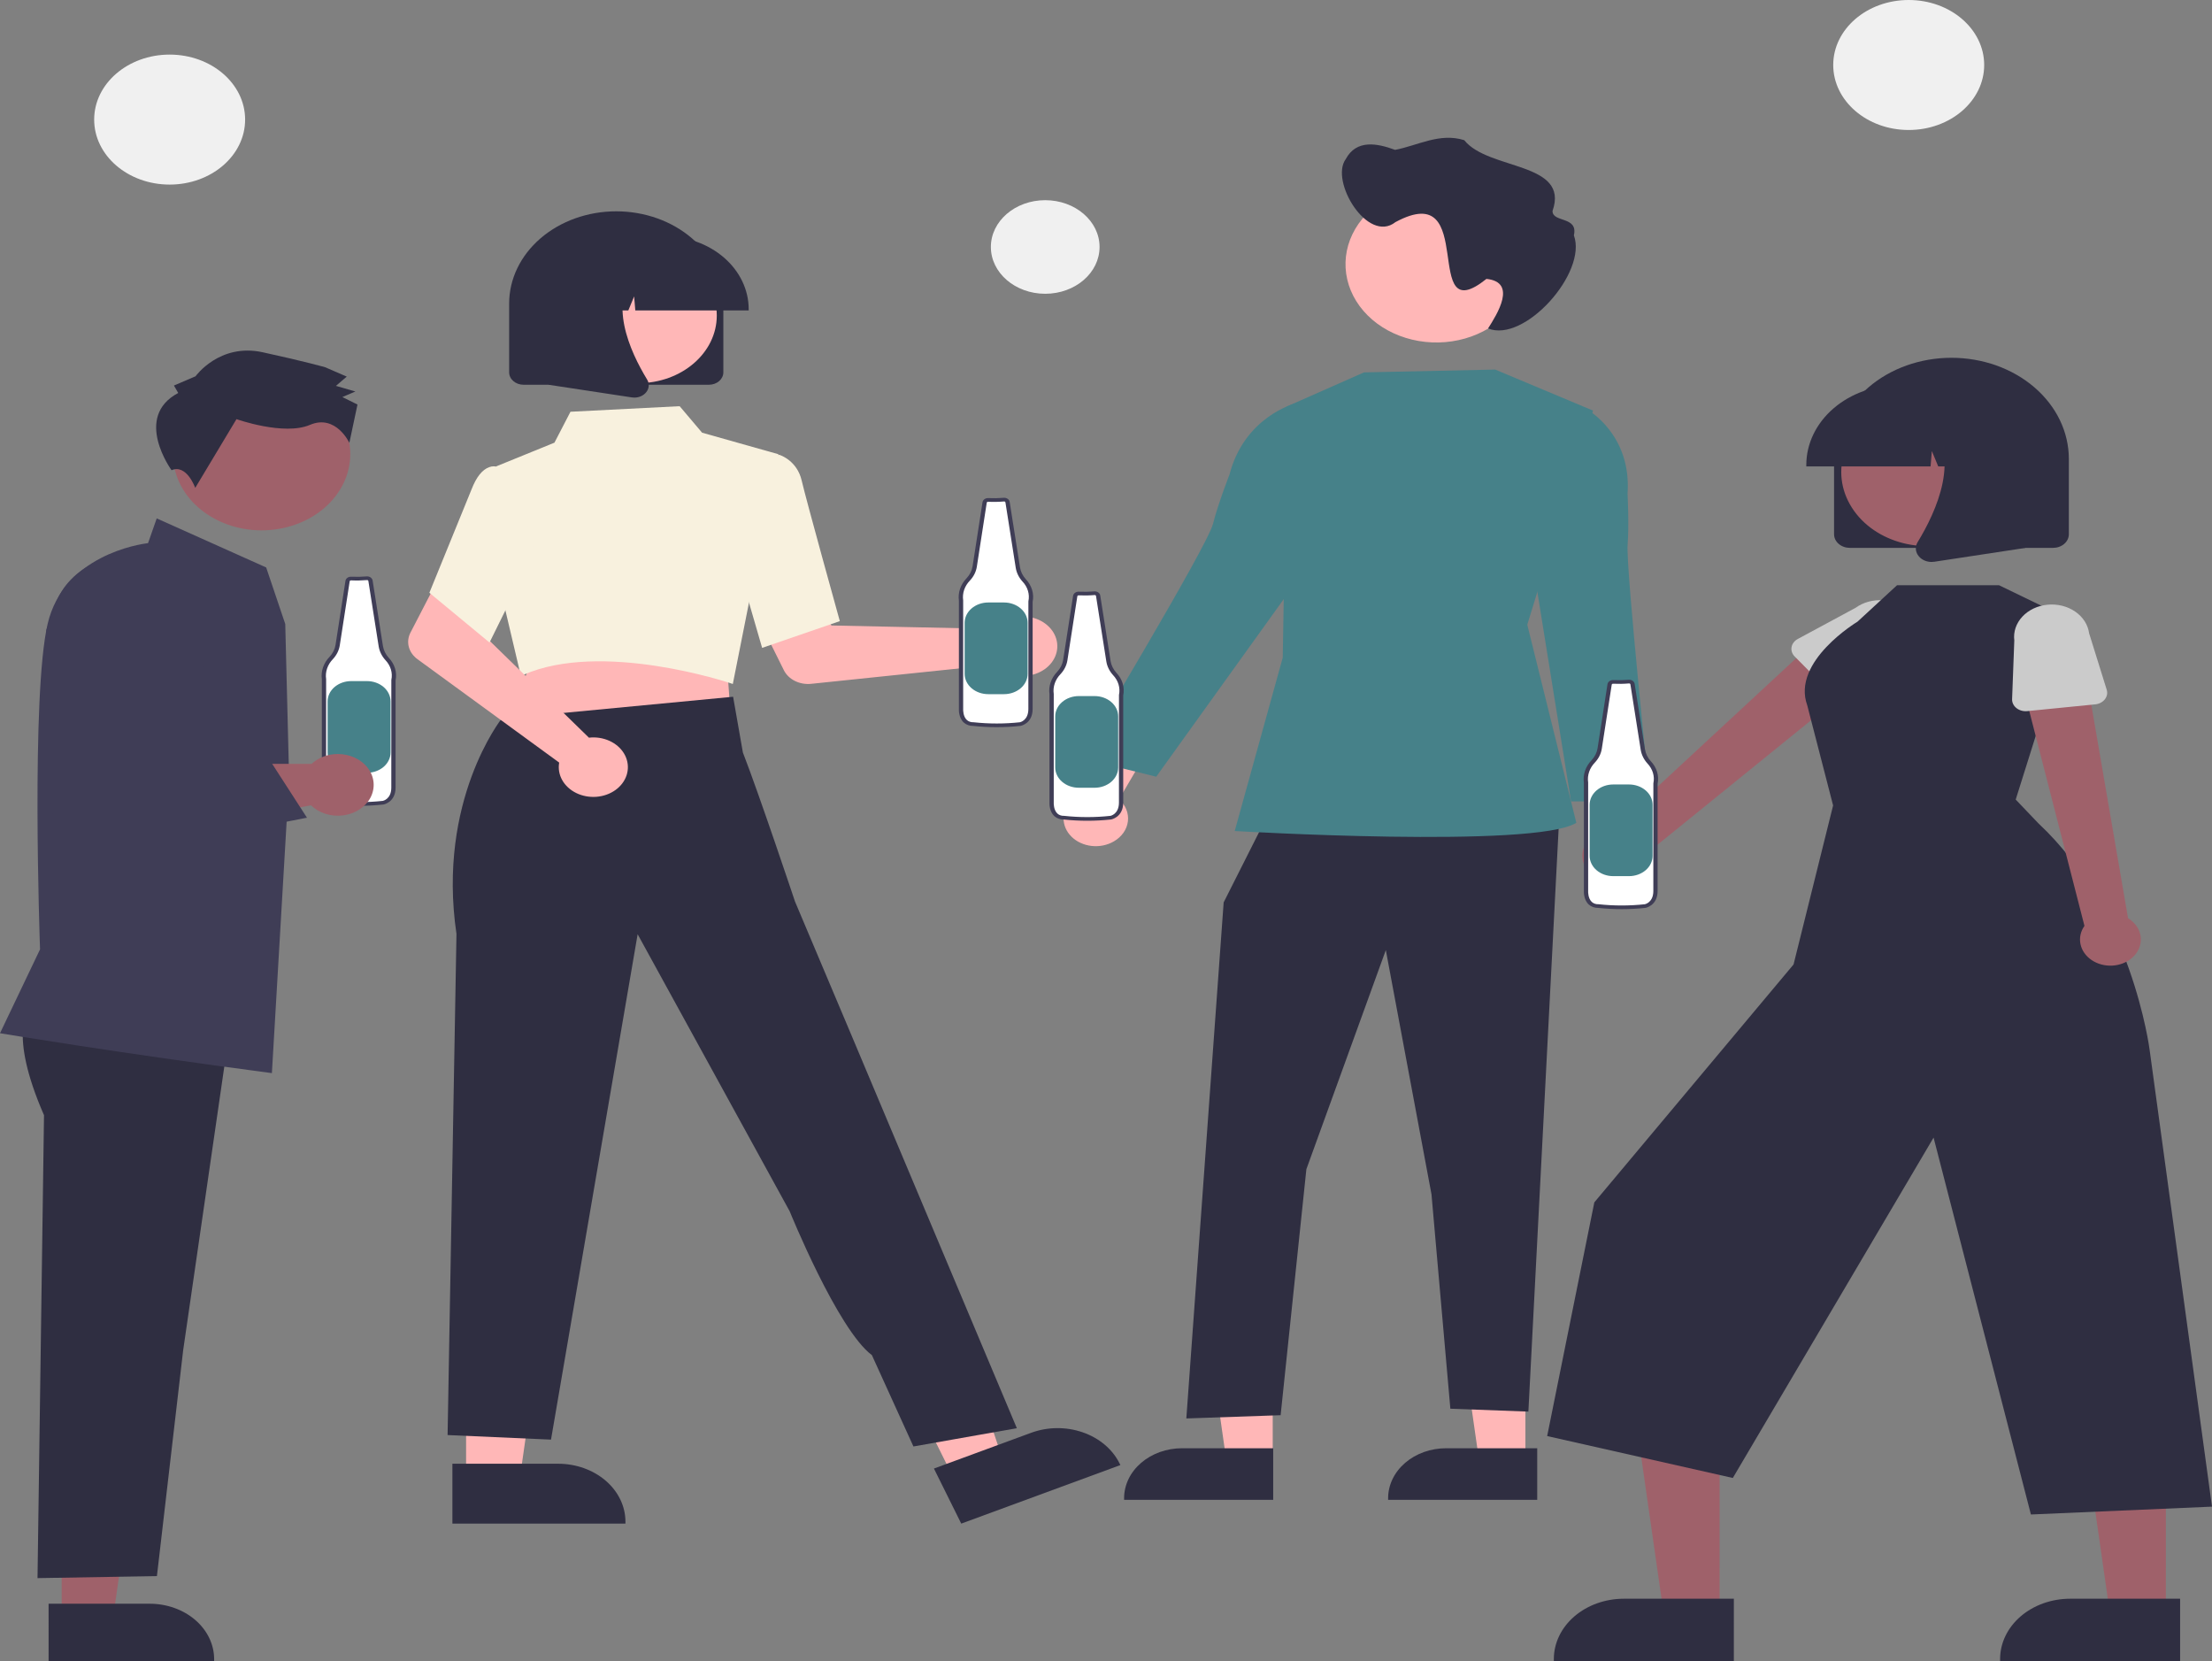 <svg width="309" height="232" viewBox="0 0 309 232" fill="none" xmlns="http://www.w3.org/2000/svg">
<rect x="0" y="0" width="309" height="232" fill="#808080" stroke="none"/>
<g clip-path="url(#clip0_205_511)">
<path d="M51.252 80.763C50.529 80.826 49.801 80.841 49.076 80.807C48.952 80.796 48.828 80.826 48.73 80.892C48.633 80.959 48.569 81.055 48.553 81.162L47.165 90.125C47.059 90.776 46.749 91.39 46.27 91.901C45.875 92.308 45.581 92.781 45.407 93.29C45.233 93.798 45.182 94.332 45.258 94.859V110.085C45.258 110.085 45.169 112.115 46.98 112.115C49.149 112.35 51.343 112.35 53.511 112.115C53.511 112.115 54.962 111.879 54.962 110.005V95.013C55.072 94.49 55.05 93.953 54.895 93.438C54.74 92.923 54.458 92.443 54.066 92.032C53.603 91.519 53.304 90.91 53.198 90.267L51.756 81.115C51.74 81.013 51.678 80.919 51.585 80.854C51.491 80.788 51.372 80.756 51.252 80.763Z" fill="white"/>
<path d="M50.239 112.548C49.144 112.548 48.049 112.489 46.961 112.372C46.718 112.377 46.477 112.339 46.252 112.259C46.027 112.18 45.823 112.062 45.654 111.911C44.917 111.252 44.958 110.123 44.96 110.075L44.96 94.875C44.883 94.316 44.939 93.749 45.125 93.21C45.311 92.67 45.622 92.169 46.041 91.736C46.484 91.262 46.771 90.693 46.87 90.089L48.258 81.128C48.285 80.955 48.389 80.799 48.547 80.691C48.706 80.584 48.907 80.534 49.108 80.552C49.813 80.584 50.52 80.569 51.222 80.508L51.23 80.507C51.426 80.495 51.62 80.547 51.773 80.654C51.925 80.76 52.025 80.913 52.052 81.081L53.494 90.232C53.593 90.831 53.871 91.397 54.302 91.874C54.717 92.311 55.017 92.819 55.183 93.365C55.348 93.911 55.375 94.481 55.26 95.036V110.005C55.26 112.068 53.584 112.365 53.567 112.368C52.463 112.487 51.352 112.548 50.239 112.548ZM49.035 81.063C48.991 81.061 48.947 81.073 48.913 81.098C48.879 81.122 48.856 81.156 48.849 81.194L47.461 90.159C47.347 90.857 47.016 91.514 46.502 92.062C46.133 92.443 45.859 92.885 45.696 93.36C45.533 93.836 45.484 94.335 45.554 94.827L45.557 94.859V110.085C45.556 110.104 45.524 111.056 46.085 111.556C46.202 111.658 46.341 111.737 46.495 111.79C46.65 111.842 46.815 111.865 46.98 111.858L47.018 111.86C49.161 112.092 51.33 112.092 53.474 111.86C53.502 111.854 54.663 111.626 54.663 110.005L54.668 94.967C54.772 94.481 54.751 93.981 54.607 93.502C54.463 93.023 54.2 92.577 53.836 92.195C53.338 91.645 53.017 90.993 52.902 90.303L51.46 81.15C51.454 81.112 51.432 81.078 51.398 81.054C51.364 81.03 51.32 81.018 51.276 81.02C50.54 81.083 49.799 81.098 49.06 81.064C49.052 81.063 49.043 81.063 49.035 81.063H49.035Z" fill="#3F3D56"/>
<path d="M49.061 95.131H51.261C52.135 95.131 52.974 95.43 53.593 95.963C54.211 96.496 54.559 97.218 54.559 97.971V105.097C54.559 105.85 54.211 106.572 53.593 107.105C52.974 107.638 52.135 107.937 51.261 107.937H49.061C48.186 107.937 47.347 107.638 46.728 107.105C46.11 106.572 45.763 105.85 45.763 105.097V97.971C45.763 97.598 45.848 97.229 46.014 96.884C46.179 96.54 46.422 96.227 46.728 95.963C47.035 95.699 47.398 95.49 47.798 95.347C48.199 95.205 48.628 95.131 49.061 95.131Z" fill="#468189"/>
<path d="M8.617 226.014H15.79L19.202 202.198L8.616 202.198L8.617 226.014Z" fill="#9F616A"/>
<path d="M6.788 223.999L20.912 223.998H20.913C23.3 223.998 25.59 224.815 27.278 226.268C28.966 227.721 29.914 229.692 29.914 231.747V231.999L6.789 232L6.788 223.999Z" fill="#2F2E41"/>
<path d="M4.109 140.947C4.109 140.947 1 143.972 6.147 155.763L5.241 220.42L21.92 220.14L25.586 188.601L32.262 142.576L4.109 140.947Z" fill="#2F2E41"/>
<path d="M37.982 149.886L37.8 149.862C16.462 147.06 0.36 144.374 0.2 144.347L0 144.314L5.593 132.601C5.549 131.377 4.339 97.007 6.656 87.133C8.9 77.573 19.477 76.007 20.682 75.859L21.892 72.407L37.182 79.257L39.848 87.158L40.39 108.814L37.982 149.886Z" fill="#3F3D56"/>
<path d="M47.191 105.314C46.502 105.314 45.821 105.436 45.19 105.674C44.559 105.911 43.993 106.259 43.525 106.694H17.826L8.413 108.419L9.958 118.682L43.445 112.482C43.999 113.021 44.701 113.432 45.488 113.677C46.274 113.922 47.119 113.994 47.946 113.886C48.773 113.777 49.555 113.493 50.221 113.057C50.887 112.622 51.416 112.05 51.759 111.393C52.102 110.736 52.248 110.016 52.185 109.298C52.122 108.58 51.851 107.887 51.397 107.283C50.942 106.678 50.319 106.181 49.585 105.837C48.85 105.494 48.027 105.313 47.191 105.314H47.191Z" fill="#9F616A"/>
<path d="M47.414 68.528C50.695 63.36 48.489 56.881 42.487 54.056C36.485 51.232 28.959 53.131 25.678 58.298C22.397 63.466 24.603 69.945 30.605 72.769C36.607 75.594 44.133 73.695 47.414 68.528Z" fill="#9F616A"/>
<path d="M24.897 54.888L24.297 53.848L27.318 52.555C27.318 52.555 30.651 47.886 36.682 49.199C42.713 50.511 45.427 51.296 45.427 51.296L48.44 52.601L46.928 53.897L49.641 54.682L47.828 55.458L49.938 56.502L48.802 61.852C48.802 61.852 46.916 57.794 43.291 59.345C39.665 60.895 33.034 58.543 33.034 58.543L27.272 68.143C27.272 68.143 26.084 64.778 23.965 65.675C23.965 65.675 18.551 58.252 24.897 54.888Z" fill="#2F2E41"/>
<path d="M10.123 120.606L7.184 113.079L6.473 87.991L7.725 84.431C8.176 83.15 8.923 81.96 9.92 80.933C10.918 79.907 12.146 79.064 13.531 78.455C14.916 77.847 16.429 77.486 17.98 77.393C19.531 77.3 21.088 77.478 22.558 77.915C24.027 78.353 25.379 79.042 26.532 79.94C27.685 80.838 28.615 81.927 29.267 83.143C29.919 84.358 30.28 85.674 30.327 87.012C30.374 88.35 30.107 89.683 29.542 90.93L22.83 105.737L23.172 106.307L37.712 106.206L42.878 114.21L10.123 120.606Z" fill="#3F3D56"/>
<path d="M155.608 117.513C156.151 117.199 156.607 116.785 156.944 116.303C157.281 115.82 157.491 115.279 157.559 114.719C157.627 114.159 157.552 113.592 157.338 113.06C157.125 112.528 156.778 112.042 156.323 111.637L163.491 99.414L155.281 100.234L149.733 111.716C148.994 112.419 148.581 113.331 148.571 114.279C148.561 115.228 148.955 116.146 149.68 116.861C150.404 117.576 151.407 118.037 152.5 118.157C153.592 118.277 154.698 118.048 155.608 117.513Z" fill="#FFB7B7"/>
<path d="M213.09 204.096L206.631 204.096L203.558 182.645L213.091 182.646L213.09 204.096Z" fill="#FFB7B7"/>
<path d="M214.738 209.487L193.91 209.486V209.259C193.91 207.408 194.764 205.633 196.284 204.324C197.804 203.015 199.866 202.28 202.016 202.28H202.017L214.738 202.28L214.738 209.487Z" fill="#2F2E41"/>
<path d="M177.789 204.096L171.329 204.096L168.256 182.645L177.79 182.646L177.789 204.096Z" fill="#FFB7B7"/>
<path d="M177.856 209.487L157.028 209.486V209.259C157.028 207.408 157.882 205.633 159.402 204.324C160.923 203.015 162.984 202.28 165.134 202.28H165.135L177.856 202.28L177.856 209.487Z" fill="#2F2E41"/>
<path d="M177.26 113.499L170.937 126.039L165.722 198.119L178.894 197.666L182.491 163.305L193.589 132.701L199.969 166.819L202.604 196.758L213.503 197.164L217.846 113.499H177.26Z" fill="#2F2E41"/>
<path d="M208.865 51.618L190.54 52.013L179.781 56.768L179.19 91.849L172.48 116.07C172.48 116.07 214.405 118.555 220.201 114.926L213.351 87.255L222.538 57.351L208.865 51.618Z" fill="#468189"/>
<path d="M182.611 57.349L180.905 56.357C180.905 56.357 173.837 58.181 171.748 66.294C171.748 66.294 170.15 70.365 169.449 73.164C168.644 76.374 150.88 105.859 150.88 105.859L161.516 108.486L181.014 81.337L182.611 57.349Z" fill="#468189"/>
<path d="M222.251 122.012C221.83 121.581 221.524 121.075 221.355 120.531C221.186 119.987 221.157 119.417 221.271 118.863C221.385 118.308 221.638 117.782 222.014 117.32C222.39 116.859 222.879 116.475 223.446 116.194L220.471 102.743L228.1 105.48L229.755 117.834C230.24 118.685 230.345 119.66 230.051 120.574C229.757 121.488 229.084 122.277 228.159 122.792C227.234 123.307 226.121 123.512 225.033 123.369C223.944 123.225 222.954 122.742 222.251 122.012Z" fill="#FFB7B7"/>
<path d="M219.781 57.77L221.738 57.221C221.738 57.221 227.947 60.652 227.357 68.947C227.357 68.947 227.589 73.239 227.367 76.096C227.112 79.372 230.528 111.932 230.528 111.932H219.464L214.722 82.446L219.781 57.77Z" fill="#468189"/>
<path d="M213.363 36.9C213.363 39.063 212.618 41.177 211.222 42.976C209.826 44.774 207.842 46.176 205.521 47.004C203.2 47.832 200.646 48.048 198.181 47.626C195.717 47.204 193.454 46.163 191.677 44.633C189.901 43.104 188.691 41.155 188.201 39.033C187.71 36.912 187.962 34.713 188.924 32.715C189.885 30.716 191.513 29.008 193.602 27.806C195.691 26.605 198.147 25.963 200.66 25.963C204.02 25.956 207.247 27.098 209.629 29.139C212.011 31.18 213.355 33.952 213.363 36.845C213.363 36.863 213.363 36.882 213.363 36.9Z" fill="#FFB7B7"/>
<path d="M187.999 22.21C189.487 19.455 192.367 20 194.885 20.933C198.075 20.324 201.108 18.501 204.544 19.579C207.929 23.818 219.294 22.571 216.876 29.471C216.873 31.125 220.49 30.162 219.859 32.87C221.775 38.082 212.942 47.952 207.872 45.874C209.126 43.895 211.991 39.401 207.646 38.955C198.299 46.442 206.681 24.698 194.938 31.021C191.049 34.085 185.726 25.274 187.999 22.21Z" fill="#2F2E41"/>
<path d="M224.475 123.102C225.08 123.207 225.704 123.196 226.304 123.071C226.904 122.945 227.464 122.708 227.946 122.376C228.427 122.044 228.819 121.625 229.092 121.149C229.365 120.672 229.514 120.15 229.527 119.619L261.424 93.772L254.247 88.843L225.096 115.865C224.058 115.904 223.073 116.27 222.328 116.894C221.582 117.517 221.128 118.354 221.052 119.246C220.975 120.138 221.281 121.023 221.912 121.734C222.543 122.445 223.455 122.932 224.475 123.102Z" fill="#9F616A"/>
<path d="M256.904 97.95L250.699 91.688C250.522 91.51 250.392 91.302 250.318 91.076C250.244 90.851 250.226 90.615 250.268 90.383C250.309 90.152 250.408 89.93 250.557 89.735C250.707 89.539 250.904 89.374 251.134 89.249L259.213 84.895C260.277 84.123 261.653 83.745 263.04 83.844C264.427 83.944 265.711 84.513 266.612 85.427C267.512 86.341 267.955 87.525 267.843 88.719C267.731 89.913 267.073 91.021 266.014 91.798L259.77 97.963C259.592 98.139 259.371 98.281 259.123 98.377C258.875 98.473 258.606 98.523 258.334 98.521C258.062 98.52 257.793 98.468 257.547 98.37C257.3 98.271 257.081 98.128 256.904 97.95V97.95Z" fill="#CBCBCB"/>
<path d="M240.217 225.492L232.418 225.491L228.708 199.594L240.219 199.594L240.217 225.492Z" fill="#9F616A"/>
<path d="M242.206 232L217.06 231.999V231.725C217.06 229.491 218.091 227.347 219.927 225.767C221.762 224.187 224.252 223.299 226.847 223.299H226.848L242.207 223.299L242.206 232Z" fill="#2F2E41"/>
<path d="M302.556 225.492L294.758 225.491L291.048 199.594L302.558 199.594L302.556 225.492Z" fill="#9F616A"/>
<path d="M304.546 232L279.399 231.999V231.725C279.399 229.491 280.431 227.347 282.266 225.767C284.102 224.187 286.591 223.299 289.187 223.299H289.188L304.546 223.299L304.546 232Z" fill="#2F2E41"/>
<path d="M281.579 111.678L289.44 86.673L279.242 81.737H265.007L259.471 86.837C259.471 86.837 250.221 92.378 252.46 98.517L256.071 112.5L250.547 134.708L222.715 167.939L216.127 200.58L242.062 206.433L270.106 158.891L283.704 211.533L309 210.438L300.283 146.609C300.283 146.609 297.798 127.165 284.774 115.024L281.579 111.678Z" fill="#2F2E41"/>
<path d="M297.814 133.802C298.252 133.428 298.59 132.976 298.804 132.477C299.017 131.978 299.101 131.446 299.049 130.916C298.998 130.387 298.812 129.873 298.505 129.412C298.198 128.951 297.778 128.554 297.273 128.248L291.174 92.821L282.419 95.201L291.183 129.321C290.642 130.085 290.445 130.993 290.63 131.873C290.815 132.754 291.369 133.545 292.187 134.097C293.004 134.65 294.028 134.925 295.065 134.87C296.103 134.816 297.08 134.435 297.814 133.802Z" fill="#9F616A"/>
<path d="M292.681 98.381L283.184 99.324C282.914 99.351 282.64 99.327 282.381 99.255C282.123 99.182 281.885 99.063 281.685 98.904C281.485 98.746 281.327 98.552 281.222 98.336C281.116 98.12 281.066 97.887 281.075 97.653L281.383 89.451C281.231 88.26 281.635 87.066 282.504 86.131C283.374 85.195 284.639 84.595 286.022 84.461C287.405 84.327 288.793 84.671 289.882 85.417C290.971 86.163 291.672 87.251 291.831 88.441L294.293 96.341C294.363 96.567 294.376 96.803 294.331 97.034C294.285 97.265 294.182 97.485 294.03 97.679C293.877 97.872 293.677 98.035 293.444 98.157C293.212 98.278 292.951 98.355 292.681 98.381V98.381Z" fill="#CBCBCB"/>
<path d="M256.206 74.626V64.091C256.206 60.346 257.934 56.756 261.009 54.108C264.084 51.46 268.255 49.973 272.604 49.973C276.953 49.973 281.124 51.46 284.199 54.108C287.274 56.756 289.002 60.346 289.002 64.091V74.626C289.001 75.129 288.769 75.611 288.356 75.967C287.943 76.322 287.383 76.522 286.799 76.523H258.409C257.825 76.522 257.265 76.322 256.852 75.967C256.439 75.611 256.207 75.129 256.206 74.626Z" fill="#2F2E41"/>
<path d="M275.001 75.009C280.827 72.267 282.968 65.978 279.784 60.962C276.599 55.946 269.294 54.103 263.468 56.845C257.642 59.587 255.5 65.876 258.685 70.892C261.87 75.908 269.175 77.751 275.001 75.009Z" fill="#9F616A"/>
<path d="M252.327 64.934C252.331 61.973 253.698 59.134 256.13 57.041C258.562 54.947 261.859 53.769 265.298 53.766H267.746C271.185 53.769 274.482 54.947 276.914 57.041C279.346 59.134 280.713 61.973 280.717 64.934V65.144H275.545L273.781 60.891L273.428 65.144H270.755L269.865 62.998L269.687 65.144H252.327V64.934Z" fill="#2F2E41"/>
<path d="M268.051 77.708C267.809 77.424 267.664 77.088 267.633 76.737C267.602 76.386 267.688 76.035 267.879 75.724C270.473 71.477 274.104 63.629 269.284 58.789L268.937 58.441H282.931V76.529L270.219 78.46C270.09 78.48 269.96 78.489 269.829 78.49C269.482 78.49 269.14 78.419 268.831 78.283C268.522 78.147 268.255 77.95 268.051 77.708Z" fill="#2F2E41"/>
<path d="M139.434 87.339C139.256 87.496 139.094 87.665 138.947 87.844L116.147 87.364L113.487 83.179L105.627 85.81L109.5 93.612C109.813 94.242 110.355 94.768 111.044 95.111C111.734 95.453 112.534 95.594 113.324 95.512L139.084 92.832C139.692 93.495 140.519 93.982 141.456 94.23C142.393 94.477 143.396 94.473 144.33 94.218C145.265 93.963 146.087 93.469 146.688 92.802C147.288 92.135 147.639 91.327 147.692 90.484C147.746 89.641 147.5 88.804 146.988 88.085C146.476 87.365 145.721 86.797 144.825 86.455C143.928 86.114 142.932 86.016 141.969 86.174C141.006 86.331 140.122 86.738 139.434 87.339H139.434Z" fill="#FFB7B7"/>
<path d="M65.109 206.551H72.606L76.172 181.656L65.108 181.656L65.109 206.551Z" fill="#FFB7B7"/>
<path d="M63.197 204.444L77.961 204.444H77.961C80.457 204.444 82.85 205.297 84.614 206.816C86.379 208.335 87.37 210.396 87.37 212.544V212.807L63.197 212.808L63.197 204.444Z" fill="#2F2E41"/>
<path d="M133.183 206.408L140.077 203.872L131.997 179.772L121.823 183.514L133.183 206.408Z" fill="#FFB7B7"/>
<path d="M130.463 205.117L144.04 200.123L144.04 200.123C146.335 199.279 148.925 199.254 151.241 200.055C153.556 200.855 155.408 202.414 156.388 204.39L156.509 204.632L134.279 212.808L130.463 205.117Z" fill="#2F2E41"/>
<path d="M101.549 92.732L102.091 100.295L86.245 101.755L69.663 103.283L74.544 91.798L101.549 92.732Z" fill="#FFB7B7"/>
<path d="M102.105 95.446C101.926 95.385 84.027 89.391 73.034 94.292L72.763 94.413L70.57 85.119L69.32 65.137L77.452 61.829L79.691 57.511L94.942 56.734L98.076 60.434L108.746 63.445L102.369 95.535L102.105 95.446Z" fill="#F8F1DE"/>
<path d="M102.666 77.409L104.552 64.649L108.847 63.523L108.92 63.546C109.019 63.578 111.353 64.347 111.992 67.129C112.606 69.8 117.225 86.419 117.271 86.587L117.318 86.753L106.464 90.491L102.666 77.409Z" fill="#F8F1DE"/>
<path d="M127.599 202.033L142.046 199.481L118.955 144.625L111.053 125.914C111.053 125.914 106.04 110.912 103.776 105.107L102.409 97.317L70.057 100.4C70.057 100.4 61.021 111.825 63.766 130.446L62.525 200.438L76.972 201.076L89.073 130.486L110.312 169.183C110.312 169.183 117.006 185.696 121.796 189.275L127.599 202.033Z" fill="#2F2E41"/>
<path d="M83.031 102.998C82.776 102.993 82.522 103.005 82.27 103.034L67.177 88.313L68.932 83.789L61.348 80.615L57.336 88.364C57.012 88.99 56.932 89.69 57.109 90.358C57.286 91.027 57.71 91.627 58.318 92.071L78.114 106.512C77.963 107.346 78.11 108.2 78.537 108.96C78.963 109.72 79.648 110.35 80.501 110.766C81.353 111.183 82.333 111.366 83.309 111.292C84.286 111.217 85.213 110.889 85.967 110.35C86.721 109.811 87.267 109.087 87.532 108.274C87.796 107.461 87.767 106.599 87.449 105.8C87.13 105.002 86.537 104.307 85.747 103.806C84.958 103.305 84.011 103.023 83.031 102.998Z" fill="#FFB7B7"/>
<path d="M59.981 82.796L65.882 68.326C66.545 66.621 67.376 65.584 68.352 65.246C68.544 65.172 68.752 65.132 68.963 65.131C69.174 65.129 69.382 65.165 69.576 65.236L72.222 68.114L74.677 76.995L68.382 89.746L59.981 82.796Z" fill="#F8F1DE"/>
<path d="M99.037 53.739H73.134C72.601 53.739 72.09 53.556 71.713 53.232C71.337 52.908 71.125 52.468 71.124 52.009V42.397C71.124 38.98 72.7 35.704 75.506 33.289C78.312 30.873 82.117 29.516 86.085 29.516C90.053 29.516 93.859 30.873 96.664 33.289C99.47 35.704 101.046 38.98 101.046 42.397V52.009C101.046 52.468 100.834 52.908 100.457 53.232C100.08 53.556 99.57 53.739 99.037 53.739Z" fill="#2F2E41"/>
<path d="M89.16 53.516C95.218 53.516 100.129 49.288 100.129 44.072C100.129 38.856 95.218 34.628 89.16 34.628C83.102 34.628 78.191 38.856 78.191 44.072C78.191 49.288 83.102 53.516 89.16 53.516Z" fill="#FFB7B7"/>
<path d="M104.586 43.358H88.747L88.584 41.4L87.772 43.358H85.334L85.012 39.478L83.402 43.358H78.683V43.166C78.686 40.464 79.934 37.874 82.153 35.964C84.372 34.054 87.38 32.98 90.518 32.977H92.751C95.889 32.98 98.897 34.054 101.116 35.964C103.334 37.874 104.582 40.464 104.586 43.166L104.586 43.358Z" fill="#2F2E41"/>
<path d="M88.617 55.534C88.498 55.534 88.379 55.525 88.262 55.507L76.664 53.745V37.242H89.431L89.115 37.56C84.717 41.975 88.03 49.136 90.397 53.011C90.571 53.294 90.649 53.615 90.621 53.935C90.593 54.255 90.461 54.562 90.239 54.82C90.054 55.041 89.81 55.221 89.528 55.345C89.246 55.469 88.934 55.534 88.617 55.534Z" fill="#2F2E41"/>
<path d="M227.548 95.201C226.825 95.264 226.097 95.278 225.372 95.245C225.248 95.233 225.124 95.264 225.026 95.33C224.929 95.396 224.865 95.493 224.849 95.599L223.461 104.563C223.355 105.213 223.045 105.827 222.566 106.339C222.171 106.746 221.877 107.218 221.703 107.727C221.529 108.236 221.478 108.77 221.554 109.296V124.523C221.554 124.523 221.465 126.553 223.276 126.553C225.445 126.787 227.639 126.787 229.807 126.553C229.807 126.553 231.258 126.316 231.258 124.443V109.451C231.369 108.928 231.346 108.39 231.191 107.875C231.037 107.361 230.754 106.881 230.363 106.47C229.899 105.956 229.6 105.348 229.494 104.704L228.052 95.553C228.036 95.45 227.975 95.356 227.881 95.291C227.787 95.226 227.668 95.194 227.548 95.201Z" fill="white"/>
<path d="M226.535 126.985C225.44 126.985 224.345 126.927 223.257 126.81C223.014 126.815 222.773 126.776 222.548 126.697C222.323 126.618 222.119 126.499 221.95 126.349C221.213 125.69 221.254 124.561 221.256 124.513L221.256 109.312C221.179 108.753 221.235 108.187 221.421 107.647C221.607 107.107 221.918 106.606 222.337 106.174C222.781 105.699 223.067 105.13 223.166 104.527L224.554 95.565C224.581 95.393 224.685 95.236 224.843 95.129C225.002 95.021 225.203 94.971 225.404 94.989C226.109 95.021 226.816 95.007 227.518 94.945L227.526 94.945C227.722 94.932 227.916 94.985 228.069 95.091C228.221 95.198 228.321 95.35 228.348 95.518L229.79 104.67C229.889 105.268 230.167 105.834 230.598 106.312C231.013 106.748 231.313 107.257 231.479 107.802C231.644 108.348 231.671 108.918 231.556 109.473V124.443C231.556 126.505 229.88 126.802 229.863 126.805C228.759 126.925 227.648 126.985 226.535 126.985ZM225.331 95.5C225.287 95.498 225.243 95.511 225.209 95.535C225.175 95.559 225.152 95.594 225.146 95.632L223.757 104.597C223.643 105.294 223.312 105.952 222.798 106.5C222.429 106.881 222.155 107.322 221.992 107.798C221.829 108.273 221.78 108.773 221.85 109.265L221.853 109.296V124.523C221.852 124.541 221.82 125.494 222.381 125.994C222.498 126.095 222.637 126.175 222.791 126.227C222.946 126.279 223.111 126.302 223.276 126.296L223.314 126.298C225.457 126.529 227.626 126.529 229.77 126.298C229.798 126.292 230.959 126.064 230.959 124.443L230.964 109.405C231.068 108.918 231.047 108.418 230.903 107.939C230.759 107.461 230.496 107.015 230.132 106.632C229.634 106.082 229.313 105.43 229.198 104.74L227.756 95.588C227.75 95.55 227.728 95.516 227.694 95.492C227.66 95.468 227.616 95.455 227.572 95.457C226.836 95.521 226.095 95.535 225.356 95.501C225.348 95.501 225.339 95.5 225.331 95.5Z" fill="#3F3D56"/>
<path d="M225.357 109.569H227.557C228.432 109.569 229.27 109.868 229.889 110.401C230.508 110.933 230.855 111.655 230.855 112.408V119.535C230.855 120.288 230.508 121.01 229.889 121.543C229.27 122.075 228.431 122.374 227.557 122.374H225.357C224.482 122.374 223.643 122.075 223.025 121.543C222.406 121.01 222.059 120.288 222.059 119.535V112.408C222.059 111.655 222.406 110.933 223.025 110.401C223.643 109.868 224.482 109.569 225.357 109.569Z" fill="#468189"/>
<path d="M152.896 82.855C152.173 82.918 151.446 82.933 150.72 82.899C150.596 82.887 150.472 82.918 150.375 82.984C150.277 83.05 150.213 83.147 150.198 83.254L148.81 92.217C148.703 92.868 148.394 93.481 147.914 93.993C147.519 94.4 147.226 94.872 147.051 95.381C146.877 95.89 146.827 96.424 146.902 96.951V112.177C146.902 112.177 146.813 114.207 148.625 114.207C150.793 114.442 152.987 114.442 155.156 114.207C155.156 114.207 156.606 113.971 156.606 112.097V97.105C156.717 96.582 156.694 96.044 156.54 95.529C156.385 95.015 156.102 94.535 155.711 94.124C155.248 93.611 154.948 93.002 154.842 92.358L153.401 83.207C153.384 83.104 153.323 83.011 153.229 82.945C153.135 82.88 153.016 82.848 152.896 82.855Z" fill="white"/>
<path d="M151.884 114.639C150.788 114.639 149.693 114.581 148.606 114.464C148.363 114.469 148.121 114.43 147.896 114.351C147.671 114.272 147.468 114.153 147.298 114.003C146.561 113.344 146.602 112.215 146.604 112.167L146.604 96.966C146.527 96.407 146.583 95.841 146.769 95.301C146.955 94.762 147.267 94.26 147.685 93.828C148.129 93.353 148.415 92.784 148.514 92.181L149.902 83.219C149.929 83.047 150.033 82.891 150.192 82.783C150.35 82.675 150.552 82.625 150.753 82.643C151.457 82.675 152.164 82.661 152.866 82.6L152.875 82.599C153.071 82.587 153.265 82.639 153.417 82.746C153.57 82.852 153.67 83.005 153.696 83.172L155.138 92.324C155.237 92.922 155.516 93.489 155.947 93.966C156.361 94.403 156.662 94.911 156.827 95.457C156.993 96.002 157.019 96.572 156.905 97.128V112.097C156.905 114.159 155.228 114.457 155.211 114.459C154.108 114.579 152.996 114.639 151.884 114.639ZM150.68 83.154C150.635 83.153 150.592 83.165 150.557 83.189C150.523 83.214 150.5 83.248 150.494 83.286L149.106 92.251C148.992 92.948 148.66 93.606 148.147 94.154C147.778 94.535 147.503 94.976 147.34 95.452C147.177 95.927 147.129 96.427 147.199 96.919L147.201 96.951V112.177C147.2 112.196 147.169 113.148 147.73 113.648C147.846 113.75 147.986 113.829 148.14 113.881C148.294 113.933 148.459 113.957 148.625 113.95L148.662 113.952C150.806 114.184 152.975 114.184 155.118 113.952C155.147 113.946 156.308 113.718 156.308 112.097L156.313 97.059C156.416 96.572 156.395 96.072 156.251 95.594C156.107 95.115 155.844 94.669 155.48 94.287C154.983 93.737 154.661 93.084 154.547 92.394L153.105 83.242C153.098 83.204 153.076 83.17 153.042 83.146C153.008 83.122 152.965 83.109 152.921 83.111C152.184 83.175 151.443 83.189 150.704 83.156C150.696 83.155 150.688 83.154 150.68 83.154Z" fill="#3F3D56"/>
<path d="M150.705 97.223H152.905C153.78 97.223 154.619 97.522 155.237 98.055C155.856 98.587 156.203 99.309 156.203 100.063V107.189C156.203 107.942 155.856 108.664 155.237 109.197C154.619 109.729 153.78 110.028 152.905 110.028H150.705C149.83 110.028 148.991 109.729 148.373 109.197C147.754 108.664 147.407 107.942 147.407 107.189V100.063C147.407 99.31 147.754 98.587 148.373 98.055C148.991 97.522 149.83 97.223 150.705 97.223Z" fill="#468189"/>
<path d="M140.243 69.783C139.52 69.846 138.793 69.86 138.067 69.827C137.944 69.815 137.82 69.846 137.722 69.912C137.624 69.978 137.561 70.075 137.545 70.181L136.157 79.145C136.05 79.796 135.741 80.409 135.261 80.921C134.866 81.328 134.573 81.8 134.399 82.309C134.225 82.818 134.174 83.352 134.25 83.879V99.105C134.25 99.105 134.16 101.135 135.972 101.135C138.14 101.369 140.334 101.369 142.503 101.135C142.503 101.135 143.953 100.898 143.953 99.025V84.033C144.064 83.51 144.041 82.972 143.887 82.457C143.732 81.943 143.449 81.463 143.058 81.052C142.595 80.538 142.295 79.93 142.189 79.286L140.748 70.135C140.731 70.032 140.67 69.939 140.576 69.873C140.483 69.808 140.364 69.776 140.243 69.783Z" fill="white"/>
<path d="M139.231 101.567C138.135 101.567 137.04 101.509 135.953 101.392C135.71 101.397 135.468 101.358 135.243 101.279C135.018 101.2 134.815 101.081 134.646 100.931C133.908 100.272 133.949 99.143 133.951 99.095L133.951 83.894C133.874 83.335 133.93 82.769 134.116 82.229C134.302 81.69 134.614 81.188 135.032 80.756C135.476 80.281 135.763 79.712 135.861 79.109L137.249 70.147C137.276 69.975 137.38 69.819 137.539 69.711C137.698 69.603 137.899 69.553 138.1 69.571C138.805 69.603 139.511 69.589 140.213 69.528L140.222 69.527C140.418 69.515 140.612 69.567 140.764 69.674C140.917 69.78 141.017 69.933 141.043 70.1L142.485 79.252C142.584 79.85 142.863 80.416 143.294 80.894C143.709 81.33 144.009 81.839 144.174 82.385C144.34 82.93 144.366 83.5 144.252 84.056V99.025C144.252 101.087 142.575 101.385 142.558 101.387C141.455 101.507 140.343 101.567 139.231 101.567ZM138.027 70.082C137.982 70.081 137.939 70.093 137.904 70.117C137.87 70.141 137.848 70.176 137.841 70.214L136.453 79.179C136.339 79.876 136.007 80.534 135.494 81.082C135.125 81.463 134.85 81.904 134.687 82.38C134.524 82.856 134.476 83.355 134.546 83.847L134.548 83.879V99.105C134.548 99.124 134.516 100.076 135.077 100.576C135.193 100.678 135.333 100.757 135.487 100.809C135.641 100.861 135.806 100.885 135.972 100.878L136.009 100.88C138.153 101.112 140.322 101.112 142.466 100.88C142.494 100.874 143.655 100.646 143.655 99.025L143.66 83.987C143.763 83.5 143.742 83 143.598 82.522C143.455 82.043 143.191 81.597 142.827 81.215C142.33 80.665 142.008 80.012 141.894 79.322L140.452 70.17C140.446 70.132 140.423 70.098 140.389 70.074C140.355 70.05 140.312 70.037 140.268 70.039C139.531 70.103 138.79 70.118 138.051 70.084C138.043 70.083 138.035 70.082 138.027 70.082Z" fill="#3F3D56"/>
<path d="M138.052 84.151H140.252C141.127 84.151 141.966 84.45 142.584 84.983C143.203 85.515 143.55 86.237 143.55 86.991V94.117C143.55 94.87 143.203 95.592 142.584 96.125C141.966 96.657 141.127 96.956 140.252 96.956H138.052C137.178 96.956 136.339 96.657 135.72 96.125C135.102 95.592 134.754 94.87 134.754 94.117V86.991C134.754 86.237 135.102 85.515 135.72 84.983C136.339 84.45 137.178 84.151 138.052 84.151Z" fill="#468189"/>
<path d="M23.698 25.781C29.521 25.781 34.242 21.717 34.242 16.703C34.242 11.69 29.521 7.625 23.698 7.625C17.874 7.625 13.154 11.69 13.154 16.703C13.154 21.717 17.874 25.781 23.698 25.781Z" fill="#F0F0F0"/>
<path d="M266.632 18.156C272.455 18.156 277.176 14.091 277.176 9.078C277.176 4.064 272.455 0 266.632 0C260.809 0 256.088 4.064 256.088 9.078C256.088 14.091 260.809 18.156 266.632 18.156Z" fill="#F0F0F0"/>
<path d="M146.008 41.032C150.201 41.032 153.6 38.105 153.6 34.496C153.6 30.886 150.201 27.96 146.008 27.96C141.816 27.96 138.417 30.886 138.417 34.496C138.417 38.105 141.816 41.032 146.008 41.032Z" fill="#F0F0F0"/>
</g>
<defs>
<clipPath id="clip0_205_511">
<rect width="309" height="232" fill="white"/>
</clipPath>
</defs>
</svg>

